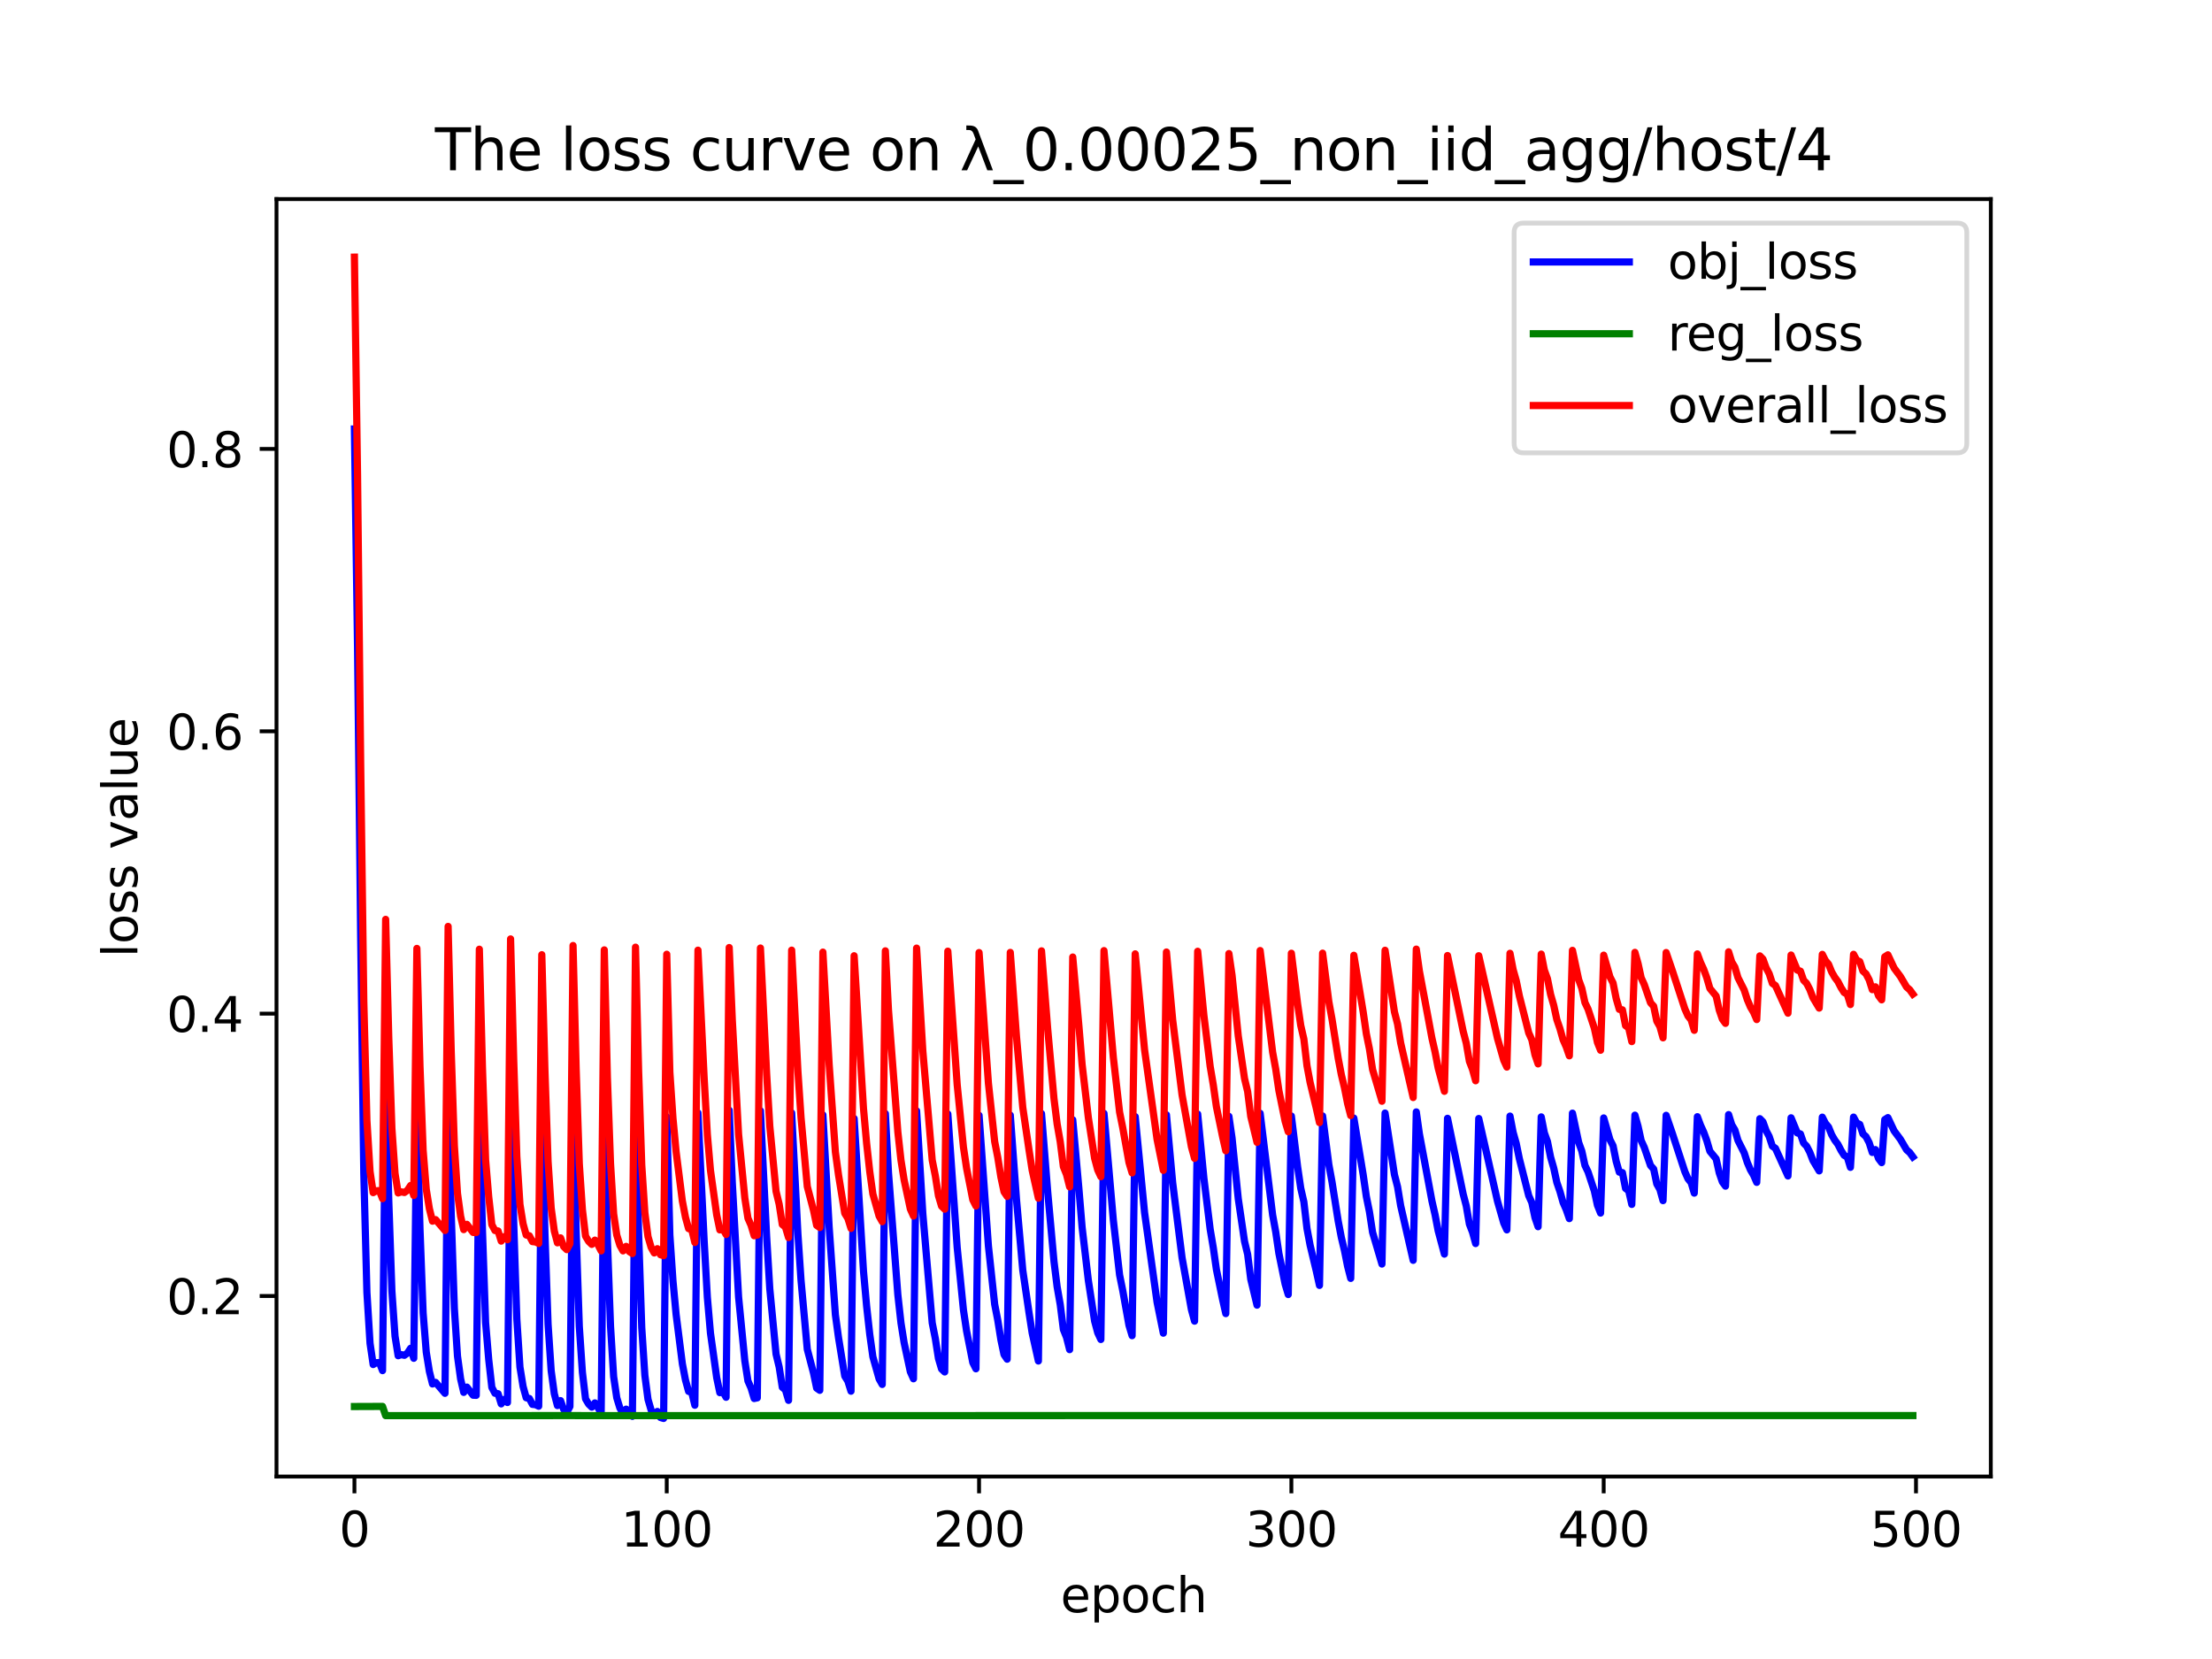 <?xml version="1.0" encoding="utf-8" standalone="no"?>
<!DOCTYPE svg PUBLIC "-//W3C//DTD SVG 1.1//EN"
  "http://www.w3.org/Graphics/SVG/1.1/DTD/svg11.dtd">
<svg xmlns:xlink="http://www.w3.org/1999/xlink" width="460.8pt" height="345.6pt" viewBox="0 0 460.8 345.6" xmlns="http://www.w3.org/2000/svg" version="1.1">
 <defs>
  <style type="text/css">*{stroke-linejoin: round; stroke-linecap: butt}</style>
 </defs>
 <g id="figure_1">
  <g id="patch_1">
   <path d="M 0 345.6 
L 460.8 345.6 
L 460.8 0 
L 0 0 
z
" style="fill: #ffffff"/>
  </g>
  <g id="axes_1">
   <g id="patch_2">
    <path d="M 57.6 307.584 
L 414.72 307.584 
L 414.72 41.472 
L 57.6 41.472 
z
" style="fill: #ffffff"/>
   </g>
   <g id="matplotlib.axis_1">
    <g id="xtick_1">
     <g id="line2d_1">
      <defs>
       <path id="m7a01416df6" d="M 0 0 
L 0 3.5 
" style="stroke: #000000; stroke-width: 0.8"/>
      </defs>
      <g>
       <use xlink:href="#m7a01416df6" x="73.833" y="307.584" style="stroke: #000000; stroke-width: 0.8"/>
      </g>
     </g>
     <g id="text_1">
      <!-- 0 -->
      <g transform="translate(70.651 322.182) scale(0.1 -0.1)">
       <defs>
        <path id="DejaVuSans-30" d="M 2034 4250 
Q 1547 4250 1301 3770 
Q 1056 3291 1056 2328 
Q 1056 1369 1301 889 
Q 1547 409 2034 409 
Q 2525 409 2770 889 
Q 3016 1369 3016 2328 
Q 3016 3291 2770 3770 
Q 2525 4250 2034 4250 
z
M 2034 4750 
Q 2819 4750 3233 4129 
Q 3647 3509 3647 2328 
Q 3647 1150 3233 529 
Q 2819 -91 2034 -91 
Q 1250 -91 836 529 
Q 422 1150 422 2328 
Q 422 3509 836 4129 
Q 1250 4750 2034 4750 
z
" transform="scale(0.016)"/>
       </defs>
       <use xlink:href="#DejaVuSans-30"/>
      </g>
     </g>
    </g>
    <g id="xtick_2">
     <g id="line2d_2">
      <g>
       <use xlink:href="#m7a01416df6" x="138.894" y="307.584" style="stroke: #000000; stroke-width: 0.8"/>
      </g>
     </g>
     <g id="text_2">
      <!-- 100 -->
      <g transform="translate(129.35 322.182) scale(0.1 -0.1)">
       <defs>
        <path id="DejaVuSans-31" d="M 794 531 
L 1825 531 
L 1825 4091 
L 703 3866 
L 703 4441 
L 1819 4666 
L 2450 4666 
L 2450 531 
L 3481 531 
L 3481 0 
L 794 0 
L 794 531 
z
" transform="scale(0.016)"/>
       </defs>
       <use xlink:href="#DejaVuSans-31"/>
       <use xlink:href="#DejaVuSans-30" x="63.623"/>
       <use xlink:href="#DejaVuSans-30" x="127.246"/>
      </g>
     </g>
    </g>
    <g id="xtick_3">
     <g id="line2d_3">
      <g>
       <use xlink:href="#m7a01416df6" x="203.955" y="307.584" style="stroke: #000000; stroke-width: 0.8"/>
      </g>
     </g>
     <g id="text_3">
      <!-- 200 -->
      <g transform="translate(194.411 322.182) scale(0.1 -0.1)">
       <defs>
        <path id="DejaVuSans-32" d="M 1228 531 
L 3431 531 
L 3431 0 
L 469 0 
L 469 531 
Q 828 903 1448 1529 
Q 2069 2156 2228 2338 
Q 2531 2678 2651 2914 
Q 2772 3150 2772 3378 
Q 2772 3750 2511 3984 
Q 2250 4219 1831 4219 
Q 1534 4219 1204 4116 
Q 875 4013 500 3803 
L 500 4441 
Q 881 4594 1212 4672 
Q 1544 4750 1819 4750 
Q 2544 4750 2975 4387 
Q 3406 4025 3406 3419 
Q 3406 3131 3298 2873 
Q 3191 2616 2906 2266 
Q 2828 2175 2409 1742 
Q 1991 1309 1228 531 
z
" transform="scale(0.016)"/>
       </defs>
       <use xlink:href="#DejaVuSans-32"/>
       <use xlink:href="#DejaVuSans-30" x="63.623"/>
       <use xlink:href="#DejaVuSans-30" x="127.246"/>
      </g>
     </g>
    </g>
    <g id="xtick_4">
     <g id="line2d_4">
      <g>
       <use xlink:href="#m7a01416df6" x="269.016" y="307.584" style="stroke: #000000; stroke-width: 0.8"/>
      </g>
     </g>
     <g id="text_4">
      <!-- 300 -->
      <g transform="translate(259.472 322.182) scale(0.1 -0.1)">
       <defs>
        <path id="DejaVuSans-33" d="M 2597 2516 
Q 3050 2419 3304 2112 
Q 3559 1806 3559 1356 
Q 3559 666 3084 287 
Q 2609 -91 1734 -91 
Q 1441 -91 1130 -33 
Q 819 25 488 141 
L 488 750 
Q 750 597 1062 519 
Q 1375 441 1716 441 
Q 2309 441 2620 675 
Q 2931 909 2931 1356 
Q 2931 1769 2642 2001 
Q 2353 2234 1838 2234 
L 1294 2234 
L 1294 2753 
L 1863 2753 
Q 2328 2753 2575 2939 
Q 2822 3125 2822 3475 
Q 2822 3834 2567 4026 
Q 2313 4219 1838 4219 
Q 1578 4219 1281 4162 
Q 984 4106 628 3988 
L 628 4550 
Q 988 4650 1302 4700 
Q 1616 4750 1894 4750 
Q 2613 4750 3031 4423 
Q 3450 4097 3450 3541 
Q 3450 3153 3228 2886 
Q 3006 2619 2597 2516 
z
" transform="scale(0.016)"/>
       </defs>
       <use xlink:href="#DejaVuSans-33"/>
       <use xlink:href="#DejaVuSans-30" x="63.623"/>
       <use xlink:href="#DejaVuSans-30" x="127.246"/>
      </g>
     </g>
    </g>
    <g id="xtick_5">
     <g id="line2d_5">
      <g>
       <use xlink:href="#m7a01416df6" x="334.077" y="307.584" style="stroke: #000000; stroke-width: 0.8"/>
      </g>
     </g>
     <g id="text_5">
      <!-- 400 -->
      <g transform="translate(324.533 322.182) scale(0.1 -0.1)">
       <defs>
        <path id="DejaVuSans-34" d="M 2419 4116 
L 825 1625 
L 2419 1625 
L 2419 4116 
z
M 2253 4666 
L 3047 4666 
L 3047 1625 
L 3713 1625 
L 3713 1100 
L 3047 1100 
L 3047 0 
L 2419 0 
L 2419 1100 
L 313 1100 
L 313 1709 
L 2253 4666 
z
" transform="scale(0.016)"/>
       </defs>
       <use xlink:href="#DejaVuSans-34"/>
       <use xlink:href="#DejaVuSans-30" x="63.623"/>
       <use xlink:href="#DejaVuSans-30" x="127.246"/>
      </g>
     </g>
    </g>
    <g id="xtick_6">
     <g id="line2d_6">
      <g>
       <use xlink:href="#m7a01416df6" x="399.138" y="307.584" style="stroke: #000000; stroke-width: 0.8"/>
      </g>
     </g>
     <g id="text_6">
      <!-- 500 -->
      <g transform="translate(389.594 322.182) scale(0.1 -0.1)">
       <defs>
        <path id="DejaVuSans-35" d="M 691 4666 
L 3169 4666 
L 3169 4134 
L 1269 4134 
L 1269 2991 
Q 1406 3038 1543 3061 
Q 1681 3084 1819 3084 
Q 2600 3084 3056 2656 
Q 3513 2228 3513 1497 
Q 3513 744 3044 326 
Q 2575 -91 1722 -91 
Q 1428 -91 1123 -41 
Q 819 9 494 109 
L 494 744 
Q 775 591 1075 516 
Q 1375 441 1709 441 
Q 2250 441 2565 725 
Q 2881 1009 2881 1497 
Q 2881 1984 2565 2268 
Q 2250 2553 1709 2553 
Q 1456 2553 1204 2497 
Q 953 2441 691 2322 
L 691 4666 
z
" transform="scale(0.016)"/>
       </defs>
       <use xlink:href="#DejaVuSans-35"/>
       <use xlink:href="#DejaVuSans-30" x="63.623"/>
       <use xlink:href="#DejaVuSans-30" x="127.246"/>
      </g>
     </g>
    </g>
    <g id="text_7">
     <!-- epoch -->
     <g transform="translate(220.932 335.861) scale(0.1 -0.1)">
      <defs>
       <path id="DejaVuSans-65" d="M 3597 1894 
L 3597 1613 
L 953 1613 
Q 991 1019 1311 708 
Q 1631 397 2203 397 
Q 2534 397 2845 478 
Q 3156 559 3463 722 
L 3463 178 
Q 3153 47 2828 -22 
Q 2503 -91 2169 -91 
Q 1331 -91 842 396 
Q 353 884 353 1716 
Q 353 2575 817 3079 
Q 1281 3584 2069 3584 
Q 2775 3584 3186 3129 
Q 3597 2675 3597 1894 
z
M 3022 2063 
Q 3016 2534 2758 2815 
Q 2500 3097 2075 3097 
Q 1594 3097 1305 2825 
Q 1016 2553 972 2059 
L 3022 2063 
z
" transform="scale(0.016)"/>
       <path id="DejaVuSans-70" d="M 1159 525 
L 1159 -1331 
L 581 -1331 
L 581 3500 
L 1159 3500 
L 1159 2969 
Q 1341 3281 1617 3432 
Q 1894 3584 2278 3584 
Q 2916 3584 3314 3078 
Q 3713 2572 3713 1747 
Q 3713 922 3314 415 
Q 2916 -91 2278 -91 
Q 1894 -91 1617 61 
Q 1341 213 1159 525 
z
M 3116 1747 
Q 3116 2381 2855 2742 
Q 2594 3103 2138 3103 
Q 1681 3103 1420 2742 
Q 1159 2381 1159 1747 
Q 1159 1113 1420 752 
Q 1681 391 2138 391 
Q 2594 391 2855 752 
Q 3116 1113 3116 1747 
z
" transform="scale(0.016)"/>
       <path id="DejaVuSans-6f" d="M 1959 3097 
Q 1497 3097 1228 2736 
Q 959 2375 959 1747 
Q 959 1119 1226 758 
Q 1494 397 1959 397 
Q 2419 397 2687 759 
Q 2956 1122 2956 1747 
Q 2956 2369 2687 2733 
Q 2419 3097 1959 3097 
z
M 1959 3584 
Q 2709 3584 3137 3096 
Q 3566 2609 3566 1747 
Q 3566 888 3137 398 
Q 2709 -91 1959 -91 
Q 1206 -91 779 398 
Q 353 888 353 1747 
Q 353 2609 779 3096 
Q 1206 3584 1959 3584 
z
" transform="scale(0.016)"/>
       <path id="DejaVuSans-63" d="M 3122 3366 
L 3122 2828 
Q 2878 2963 2633 3030 
Q 2388 3097 2138 3097 
Q 1578 3097 1268 2742 
Q 959 2388 959 1747 
Q 959 1106 1268 751 
Q 1578 397 2138 397 
Q 2388 397 2633 464 
Q 2878 531 3122 666 
L 3122 134 
Q 2881 22 2623 -34 
Q 2366 -91 2075 -91 
Q 1284 -91 818 406 
Q 353 903 353 1747 
Q 353 2603 823 3093 
Q 1294 3584 2113 3584 
Q 2378 3584 2631 3529 
Q 2884 3475 3122 3366 
z
" transform="scale(0.016)"/>
       <path id="DejaVuSans-68" d="M 3513 2113 
L 3513 0 
L 2938 0 
L 2938 2094 
Q 2938 2591 2744 2837 
Q 2550 3084 2163 3084 
Q 1697 3084 1428 2787 
Q 1159 2491 1159 1978 
L 1159 0 
L 581 0 
L 581 4863 
L 1159 4863 
L 1159 2956 
Q 1366 3272 1645 3428 
Q 1925 3584 2291 3584 
Q 2894 3584 3203 3211 
Q 3513 2838 3513 2113 
z
" transform="scale(0.016)"/>
      </defs>
      <use xlink:href="#DejaVuSans-65"/>
      <use xlink:href="#DejaVuSans-70" x="61.523"/>
      <use xlink:href="#DejaVuSans-6f" x="125"/>
      <use xlink:href="#DejaVuSans-63" x="186.182"/>
      <use xlink:href="#DejaVuSans-68" x="241.162"/>
     </g>
    </g>
   </g>
   <g id="matplotlib.axis_2">
    <g id="ytick_1">
     <g id="line2d_7">
      <defs>
       <path id="mfbf07a174d" d="M 0 0 
L -3.5 0 
" style="stroke: #000000; stroke-width: 0.8"/>
      </defs>
      <g>
       <use xlink:href="#mfbf07a174d" x="57.6" y="269.98" style="stroke: #000000; stroke-width: 0.8"/>
      </g>
     </g>
     <g id="text_8">
      <!-- 0.2 -->
      <g transform="translate(34.697 273.779) scale(0.1 -0.1)">
       <defs>
        <path id="DejaVuSans-2e" d="M 684 794 
L 1344 794 
L 1344 0 
L 684 0 
L 684 794 
z
" transform="scale(0.016)"/>
       </defs>
       <use xlink:href="#DejaVuSans-30"/>
       <use xlink:href="#DejaVuSans-2e" x="63.623"/>
       <use xlink:href="#DejaVuSans-32" x="95.41"/>
      </g>
     </g>
    </g>
    <g id="ytick_2">
     <g id="line2d_8">
      <g>
       <use xlink:href="#mfbf07a174d" x="57.6" y="211.159" style="stroke: #000000; stroke-width: 0.8"/>
      </g>
     </g>
     <g id="text_9">
      <!-- 0.4 -->
      <g transform="translate(34.697 214.959) scale(0.1 -0.1)">
       <use xlink:href="#DejaVuSans-30"/>
       <use xlink:href="#DejaVuSans-2e" x="63.623"/>
       <use xlink:href="#DejaVuSans-34" x="95.41"/>
      </g>
     </g>
    </g>
    <g id="ytick_3">
     <g id="line2d_9">
      <g>
       <use xlink:href="#mfbf07a174d" x="57.6" y="152.339" style="stroke: #000000; stroke-width: 0.8"/>
      </g>
     </g>
     <g id="text_10">
      <!-- 0.6 -->
      <g transform="translate(34.697 156.138) scale(0.1 -0.1)">
       <defs>
        <path id="DejaVuSans-36" d="M 2113 2584 
Q 1688 2584 1439 2293 
Q 1191 2003 1191 1497 
Q 1191 994 1439 701 
Q 1688 409 2113 409 
Q 2538 409 2786 701 
Q 3034 994 3034 1497 
Q 3034 2003 2786 2293 
Q 2538 2584 2113 2584 
z
M 3366 4563 
L 3366 3988 
Q 3128 4100 2886 4159 
Q 2644 4219 2406 4219 
Q 1781 4219 1451 3797 
Q 1122 3375 1075 2522 
Q 1259 2794 1537 2939 
Q 1816 3084 2150 3084 
Q 2853 3084 3261 2657 
Q 3669 2231 3669 1497 
Q 3669 778 3244 343 
Q 2819 -91 2113 -91 
Q 1303 -91 875 529 
Q 447 1150 447 2328 
Q 447 3434 972 4092 
Q 1497 4750 2381 4750 
Q 2619 4750 2861 4703 
Q 3103 4656 3366 4563 
z
" transform="scale(0.016)"/>
       </defs>
       <use xlink:href="#DejaVuSans-30"/>
       <use xlink:href="#DejaVuSans-2e" x="63.623"/>
       <use xlink:href="#DejaVuSans-36" x="95.41"/>
      </g>
     </g>
    </g>
    <g id="ytick_4">
     <g id="line2d_10">
      <g>
       <use xlink:href="#mfbf07a174d" x="57.6" y="93.518" style="stroke: #000000; stroke-width: 0.8"/>
      </g>
     </g>
     <g id="text_11">
      <!-- 0.8 -->
      <g transform="translate(34.697 97.318) scale(0.1 -0.1)">
       <defs>
        <path id="DejaVuSans-38" d="M 2034 2216 
Q 1584 2216 1326 1975 
Q 1069 1734 1069 1313 
Q 1069 891 1326 650 
Q 1584 409 2034 409 
Q 2484 409 2743 651 
Q 3003 894 3003 1313 
Q 3003 1734 2745 1975 
Q 2488 2216 2034 2216 
z
M 1403 2484 
Q 997 2584 770 2862 
Q 544 3141 544 3541 
Q 544 4100 942 4425 
Q 1341 4750 2034 4750 
Q 2731 4750 3128 4425 
Q 3525 4100 3525 3541 
Q 3525 3141 3298 2862 
Q 3072 2584 2669 2484 
Q 3125 2378 3379 2068 
Q 3634 1759 3634 1313 
Q 3634 634 3220 271 
Q 2806 -91 2034 -91 
Q 1263 -91 848 271 
Q 434 634 434 1313 
Q 434 1759 690 2068 
Q 947 2378 1403 2484 
z
M 1172 3481 
Q 1172 3119 1398 2916 
Q 1625 2713 2034 2713 
Q 2441 2713 2670 2916 
Q 2900 3119 2900 3481 
Q 2900 3844 2670 4047 
Q 2441 4250 2034 4250 
Q 1625 4250 1398 4047 
Q 1172 3844 1172 3481 
z
" transform="scale(0.016)"/>
       </defs>
       <use xlink:href="#DejaVuSans-30"/>
       <use xlink:href="#DejaVuSans-2e" x="63.623"/>
       <use xlink:href="#DejaVuSans-38" x="95.41"/>
      </g>
     </g>
    </g>
    <g id="text_12">
     <!-- loss value -->
     <g transform="translate(28.617 199.433) rotate(-90) scale(0.1 -0.1)">
      <defs>
       <path id="DejaVuSans-6c" d="M 603 4863 
L 1178 4863 
L 1178 0 
L 603 0 
L 603 4863 
z
" transform="scale(0.016)"/>
       <path id="DejaVuSans-73" d="M 2834 3397 
L 2834 2853 
Q 2591 2978 2328 3040 
Q 2066 3103 1784 3103 
Q 1356 3103 1142 2972 
Q 928 2841 928 2578 
Q 928 2378 1081 2264 
Q 1234 2150 1697 2047 
L 1894 2003 
Q 2506 1872 2764 1633 
Q 3022 1394 3022 966 
Q 3022 478 2636 193 
Q 2250 -91 1575 -91 
Q 1294 -91 989 -36 
Q 684 19 347 128 
L 347 722 
Q 666 556 975 473 
Q 1284 391 1588 391 
Q 1994 391 2212 530 
Q 2431 669 2431 922 
Q 2431 1156 2273 1281 
Q 2116 1406 1581 1522 
L 1381 1569 
Q 847 1681 609 1914 
Q 372 2147 372 2553 
Q 372 3047 722 3315 
Q 1072 3584 1716 3584 
Q 2034 3584 2315 3537 
Q 2597 3491 2834 3397 
z
" transform="scale(0.016)"/>
       <path id="DejaVuSans-20" transform="scale(0.016)"/>
       <path id="DejaVuSans-76" d="M 191 3500 
L 800 3500 
L 1894 563 
L 2988 3500 
L 3597 3500 
L 2284 0 
L 1503 0 
L 191 3500 
z
" transform="scale(0.016)"/>
       <path id="DejaVuSans-61" d="M 2194 1759 
Q 1497 1759 1228 1600 
Q 959 1441 959 1056 
Q 959 750 1161 570 
Q 1363 391 1709 391 
Q 2188 391 2477 730 
Q 2766 1069 2766 1631 
L 2766 1759 
L 2194 1759 
z
M 3341 1997 
L 3341 0 
L 2766 0 
L 2766 531 
Q 2569 213 2275 61 
Q 1981 -91 1556 -91 
Q 1019 -91 701 211 
Q 384 513 384 1019 
Q 384 1609 779 1909 
Q 1175 2209 1959 2209 
L 2766 2209 
L 2766 2266 
Q 2766 2663 2505 2880 
Q 2244 3097 1772 3097 
Q 1472 3097 1187 3025 
Q 903 2953 641 2809 
L 641 3341 
Q 956 3463 1253 3523 
Q 1550 3584 1831 3584 
Q 2591 3584 2966 3190 
Q 3341 2797 3341 1997 
z
" transform="scale(0.016)"/>
       <path id="DejaVuSans-75" d="M 544 1381 
L 544 3500 
L 1119 3500 
L 1119 1403 
Q 1119 906 1312 657 
Q 1506 409 1894 409 
Q 2359 409 2629 706 
Q 2900 1003 2900 1516 
L 2900 3500 
L 3475 3500 
L 3475 0 
L 2900 0 
L 2900 538 
Q 2691 219 2414 64 
Q 2138 -91 1772 -91 
Q 1169 -91 856 284 
Q 544 659 544 1381 
z
M 1991 3584 
L 1991 3584 
z
" transform="scale(0.016)"/>
      </defs>
      <use xlink:href="#DejaVuSans-6c"/>
      <use xlink:href="#DejaVuSans-6f" x="27.783"/>
      <use xlink:href="#DejaVuSans-73" x="88.965"/>
      <use xlink:href="#DejaVuSans-73" x="141.064"/>
      <use xlink:href="#DejaVuSans-20" x="193.164"/>
      <use xlink:href="#DejaVuSans-76" x="224.951"/>
      <use xlink:href="#DejaVuSans-61" x="284.131"/>
      <use xlink:href="#DejaVuSans-6c" x="345.41"/>
      <use xlink:href="#DejaVuSans-75" x="373.193"/>
      <use xlink:href="#DejaVuSans-65" x="436.572"/>
     </g>
    </g>
   </g>
   <g id="line2d_11">
    <path d="M 73.833 89.364 
L 74.483 134.756 
L 75.134 194.898 
L 75.785 244.388 
L 76.435 269.243 
L 77.086 279.848 
L 77.736 284.257 
L 78.387 283.872 
L 79.038 283.846 
L 79.688 285.523 
L 80.339 225.418 
L 80.989 250.085 
L 81.64 268.962 
L 82.291 278.353 
L 82.941 282.421 
L 83.592 282.194 
L 84.242 282.334 
L 84.893 281.865 
L 85.544 280.874 
L 86.194 282.956 
L 86.845 231.478 
L 87.496 256.125 
L 88.146 273.529 
L 88.797 281.667 
L 89.447 285.688 
L 90.098 288.305 
L 90.749 287.983 
L 92.7 290.253 
L 93.351 226.889 
L 94.002 253.024 
L 94.652 272.563 
L 95.303 282.497 
L 95.953 287.249 
L 96.604 290.056 
L 97.255 288.956 
L 98.556 290.645 
L 99.207 290.674 
L 99.857 231.641 
L 100.508 256.386 
L 101.158 275.493 
L 101.809 283.21 
L 102.46 289.028 
L 103.11 290.244 
L 103.761 290.34 
L 104.411 292.453 
L 105.062 291.515 
L 105.713 292.168 
L 106.363 229.497 
L 107.014 254.634 
L 107.664 274.769 
L 108.315 284.793 
L 108.966 288.823 
L 109.616 291.175 
L 110.267 291.327 
L 110.918 292.558 
L 111.568 292.625 
L 112.219 292.94 
L 112.869 232.781 
L 113.52 256.942 
L 114.171 275.833 
L 114.821 285.566 
L 115.472 290.34 
L 116.122 292.807 
L 116.773 291.777 
L 117.424 293.595 
L 118.074 294.231 
L 118.725 292.999 
L 119.375 230.869 
L 120.026 256.645 
L 120.677 276.283 
L 121.327 285.89 
L 121.978 291.404 
L 122.629 292.5 
L 123.279 293.13 
L 123.93 292.25 
L 124.58 293.225 
L 125.231 294.492 
L 125.882 231.78 
L 126.532 258.366 
L 127.183 276.253 
L 127.833 286.78 
L 128.484 291.184 
L 129.135 293.317 
L 129.785 294.484 
L 130.436 293.552 
L 131.086 294.626 
L 131.737 295.048 
L 132.388 231.216 
L 133.038 257.061 
L 133.689 276.579 
L 134.339 286.538 
L 134.99 291.509 
L 135.641 293.748 
L 136.291 294.916 
L 136.942 294.036 
L 137.593 295.295 
L 138.243 295.488 
L 138.894 232.692 
L 139.544 257.255 
L 140.195 266.875 
L 140.846 273.819 
L 142.147 284.098 
L 142.797 287.487 
L 143.448 289.848 
L 144.099 290.054 
L 144.749 292.738 
L 145.4 231.841 
L 146.701 258.702 
L 147.352 270.218 
L 148.002 277.693 
L 149.304 287.008 
L 149.954 290.119 
L 150.605 289.944 
L 151.255 291.076 
L 151.906 231.294 
L 152.557 246.487 
L 153.858 270.176 
L 155.159 283.476 
L 155.81 287.681 
L 156.46 289.162 
L 157.111 291.336 
L 157.761 291.196 
L 158.412 231.398 
L 159.713 257.738 
L 160.364 268.517 
L 161.665 282.077 
L 162.316 284.78 
L 162.966 288.992 
L 163.617 289.53 
L 164.268 291.718 
L 164.918 231.839 
L 166.219 257.045 
L 166.87 266.725 
L 168.171 281.076 
L 169.472 286.053 
L 170.123 289.173 
L 170.774 289.627 
L 171.424 232.25 
L 172.725 255.575 
L 174.027 273.893 
L 174.677 278.662 
L 175.979 286.669 
L 176.629 287.721 
L 177.28 289.81 
L 177.93 233.01 
L 179.882 264.831 
L 180.533 272.085 
L 181.183 277.959 
L 181.834 282.635 
L 183.135 287.25 
L 183.786 288.406 
L 184.436 231.985 
L 185.087 244.301 
L 187.039 269.732 
L 187.69 275.611 
L 188.34 279.679 
L 189.641 285.765 
L 190.292 287.224 
L 190.943 231.415 
L 192.244 252.874 
L 194.196 275.584 
L 194.846 278.852 
L 195.497 282.995 
L 196.147 285.185 
L 196.798 285.803 
L 197.449 232.057 
L 199.401 259.885 
L 200.702 272.884 
L 201.352 277.247 
L 202.654 283.859 
L 203.304 285.146 
L 203.955 232.345 
L 205.907 259.574 
L 207.208 271.718 
L 207.858 275.046 
L 208.509 279.14 
L 209.16 282.19 
L 209.81 283.145 
L 210.461 232.315 
L 211.762 249.96 
L 213.063 264.613 
L 214.365 273.481 
L 215.015 277.668 
L 216.316 283.521 
L 216.967 231.989 
L 218.268 248.418 
L 219.569 262.822 
L 220.22 268.06 
L 220.871 271.788 
L 221.521 276.96 
L 222.172 278.583 
L 222.822 281.155 
L 223.473 233.278 
L 224.774 247.864 
L 225.425 255.685 
L 226.726 266.762 
L 228.027 275.212 
L 228.678 277.641 
L 229.329 279.037 
L 229.979 231.942 
L 231.931 254.201 
L 233.232 265.597 
L 233.883 268.821 
L 235.184 276.073 
L 235.835 278.247 
L 236.485 232.619 
L 238.437 252.616 
L 241.04 271.28 
L 242.341 277.723 
L 242.991 232.232 
L 244.293 246.408 
L 245.594 256.822 
L 246.244 261.994 
L 248.196 272.83 
L 248.847 275.221 
L 249.498 232.08 
L 250.799 245.487 
L 252.1 256.061 
L 252.751 259.921 
L 253.401 264.475 
L 254.702 270.782 
L 255.353 273.646 
L 256.004 232.554 
L 256.654 237.036 
L 257.955 249.744 
L 259.257 258.59 
L 259.907 261.298 
L 260.558 266.489 
L 261.859 271.883 
L 262.51 231.924 
L 264.462 247.813 
L 265.112 253.103 
L 265.763 256.663 
L 266.413 261.095 
L 267.715 267.505 
L 268.365 269.674 
L 269.016 232.489 
L 270.317 243.067 
L 270.968 247.523 
L 271.618 250.36 
L 272.269 255.928 
L 272.919 259.398 
L 274.221 264.848 
L 274.871 267.772 
L 275.522 232.473 
L 276.823 242.596 
L 277.474 246.158 
L 278.775 254.39 
L 279.426 257.787 
L 280.076 260.513 
L 280.727 263.791 
L 281.377 266.313 
L 282.028 232.916 
L 283.98 244.745 
L 284.63 249.236 
L 285.281 252.451 
L 285.932 256.713 
L 287.884 263.323 
L 288.534 231.874 
L 290.486 244.7 
L 291.137 247.23 
L 291.787 251.186 
L 294.39 262.55 
L 295.04 231.633 
L 295.691 236.23 
L 297.643 246.654 
L 298.293 250.164 
L 298.944 253.016 
L 299.595 256.397 
L 300.896 261.253 
L 301.546 232.967 
L 304.799 248.725 
L 305.45 251.219 
L 306.101 255.006 
L 306.751 256.699 
L 307.402 259.054 
L 308.052 233.005 
L 311.956 250.232 
L 313.257 254.783 
L 313.908 256.204 
L 314.559 232.503 
L 315.209 235.883 
L 315.86 238.195 
L 316.51 241.377 
L 318.462 249.081 
L 319.113 250.533 
L 319.763 253.647 
L 320.414 255.541 
L 321.065 232.671 
L 321.715 235.986 
L 322.366 237.811 
L 323.016 241.053 
L 323.667 243.32 
L 324.318 246.322 
L 324.968 248.209 
L 325.619 250.509 
L 326.27 251.988 
L 326.92 253.862 
L 327.571 231.89 
L 328.872 238.008 
L 329.523 239.796 
L 330.173 242.775 
L 330.824 244.136 
L 332.125 248.083 
L 332.776 251.078 
L 333.426 252.701 
L 334.077 232.89 
L 335.378 237.409 
L 336.029 238.685 
L 336.679 241.927 
L 337.33 244.179 
L 337.981 244.277 
L 338.631 247.565 
L 339.282 248.043 
L 339.932 250.903 
L 340.583 232.309 
L 341.234 234.614 
L 341.884 237.598 
L 342.535 239.023 
L 343.836 242.806 
L 344.487 243.525 
L 345.137 246.625 
L 345.788 247.773 
L 346.438 250.112 
L 347.089 232.343 
L 348.39 236.141 
L 350.993 244.099 
L 351.643 245.561 
L 352.294 246.364 
L 352.945 248.548 
L 353.595 232.627 
L 354.246 234.386 
L 354.896 235.808 
L 355.547 237.577 
L 356.198 239.819 
L 357.499 241.406 
L 358.149 244.329 
L 358.8 246.218 
L 359.451 247.097 
L 360.101 232.194 
L 360.752 234.299 
L 361.402 235.387 
L 362.053 237.578 
L 363.354 240.166 
L 364.005 242.179 
L 364.656 243.707 
L 365.306 244.805 
L 365.957 246.307 
L 366.607 233.043 
L 367.258 233.71 
L 367.909 235.522 
L 368.559 236.764 
L 369.21 238.755 
L 369.86 239.221 
L 372.463 244.976 
L 373.113 232.861 
L 374.415 236.011 
L 375.065 236.227 
L 375.716 238.117 
L 376.367 238.782 
L 377.017 240.042 
L 377.668 241.743 
L 378.969 243.919 
L 379.62 232.726 
L 380.27 234.01 
L 380.921 234.786 
L 381.571 236.39 
L 382.222 237.515 
L 382.873 238.391 
L 383.523 239.66 
L 384.174 240.676 
L 384.824 241.042 
L 385.475 243.179 
L 386.126 232.713 
L 386.776 233.936 
L 387.427 234.232 
L 388.078 236.195 
L 388.728 236.789 
L 389.379 238.031 
L 390.029 240.076 
L 390.68 239.482 
L 391.331 241.337 
L 391.981 242.196 
L 392.632 233.235 
L 393.282 232.819 
L 394.584 235.589 
L 395.885 237.337 
L 397.186 239.541 
L 397.837 240.101 
L 398.487 241.003 
L 398.487 241.003 
" clip-path="url(#p4710c1200a)" style="fill: none; stroke: #0000ff; stroke-width: 1.5; stroke-linecap: square"/>
   </g>
   <g id="line2d_12">
    <path d="M 73.833 293.004 
L 79.688 292.982 
L 80.339 294.903 
L 118.725 294.892 
L 126.532 294.9 
L 286.582 294.888 
L 398.487 294.887 
L 398.487 294.887 
" clip-path="url(#p4710c1200a)" style="fill: none; stroke: #008000; stroke-width: 1.5; stroke-linecap: square"/>
   </g>
   <g id="line2d_13">
    <path d="M 73.833 53.568 
L 74.483 98.959 
L 75.134 159.1 
L 75.785 208.588 
L 76.435 233.44 
L 77.086 244.042 
L 77.736 248.448 
L 78.387 248.059 
L 79.038 248.031 
L 79.688 249.704 
L 80.339 191.52 
L 80.989 216.186 
L 81.64 235.06 
L 82.291 244.449 
L 82.941 248.514 
L 83.592 248.284 
L 84.242 248.421 
L 84.893 247.95 
L 85.544 246.957 
L 86.194 249.036 
L 86.845 197.573 
L 87.496 222.219 
L 88.146 239.623 
L 88.797 247.76 
L 89.447 251.78 
L 90.098 254.395 
L 90.749 254.071 
L 92.7 256.337 
L 93.351 192.986 
L 94.002 219.122 
L 94.652 238.66 
L 95.303 248.594 
L 95.953 253.344 
L 96.604 256.151 
L 97.255 255.049 
L 98.556 256.736 
L 99.207 256.763 
L 99.857 197.741 
L 100.508 222.486 
L 101.158 241.593 
L 101.809 249.308 
L 102.46 255.126 
L 103.11 256.34 
L 103.761 256.436 
L 104.411 258.547 
L 105.062 257.607 
L 105.713 258.259 
L 106.363 195.599 
L 107.014 220.735 
L 107.664 240.869 
L 108.315 250.893 
L 108.966 254.922 
L 109.616 257.272 
L 110.267 257.423 
L 110.918 258.652 
L 111.568 258.718 
L 112.219 259.032 
L 112.869 198.882 
L 113.52 223.043 
L 114.171 241.934 
L 114.821 251.666 
L 115.472 256.439 
L 116.122 258.904 
L 116.773 257.873 
L 117.424 259.689 
L 118.074 260.324 
L 118.725 259.091 
L 119.375 196.969 
L 120.026 222.745 
L 120.677 242.383 
L 121.327 251.989 
L 121.978 257.502 
L 122.629 258.597 
L 123.279 259.225 
L 123.93 258.343 
L 124.58 259.317 
L 125.231 260.582 
L 125.882 197.88 
L 126.532 224.466 
L 127.183 242.352 
L 127.833 252.878 
L 128.484 257.281 
L 129.135 259.413 
L 129.785 260.578 
L 130.436 259.644 
L 131.086 260.717 
L 131.737 261.138 
L 132.388 197.314 
L 133.038 223.159 
L 133.689 242.677 
L 134.339 252.635 
L 134.99 257.605 
L 135.641 259.842 
L 136.291 261.009 
L 136.942 260.127 
L 137.593 261.384 
L 138.243 261.576 
L 138.894 198.789 
L 139.544 223.352 
L 140.195 232.972 
L 140.846 239.916 
L 142.147 250.194 
L 142.797 253.582 
L 143.448 255.943 
L 144.099 256.149 
L 144.749 258.832 
L 145.4 197.938 
L 146.701 224.798 
L 147.352 236.314 
L 148.002 243.789 
L 149.304 253.103 
L 149.954 256.214 
L 150.605 256.038 
L 151.255 257.169 
L 151.906 197.39 
L 152.557 212.583 
L 153.858 236.272 
L 155.159 249.571 
L 155.81 253.776 
L 156.46 255.256 
L 157.111 257.43 
L 157.761 257.289 
L 158.412 197.494 
L 159.713 223.833 
L 160.364 234.612 
L 161.665 248.171 
L 162.316 250.874 
L 162.966 255.086 
L 163.617 255.623 
L 164.268 257.81 
L 164.918 197.934 
L 166.219 223.139 
L 166.87 232.82 
L 168.171 247.17 
L 169.472 252.146 
L 170.123 255.266 
L 170.774 255.719 
L 171.424 198.345 
L 172.725 221.669 
L 174.027 239.987 
L 174.677 244.755 
L 175.979 252.761 
L 176.629 253.813 
L 177.28 255.902 
L 177.93 199.103 
L 179.882 230.925 
L 180.533 238.179 
L 181.183 244.052 
L 181.834 248.727 
L 183.135 253.342 
L 183.786 254.498 
L 184.436 198.079 
L 185.087 210.394 
L 187.039 235.825 
L 187.69 241.704 
L 188.34 245.771 
L 189.641 251.857 
L 190.292 253.315 
L 190.943 197.508 
L 192.244 218.966 
L 194.196 241.676 
L 194.846 244.944 
L 195.497 249.086 
L 196.147 251.276 
L 196.798 251.894 
L 197.449 198.149 
L 199.401 225.976 
L 200.702 238.976 
L 201.352 243.338 
L 202.654 249.95 
L 203.304 251.236 
L 203.955 198.437 
L 205.907 225.666 
L 207.208 237.81 
L 207.858 241.137 
L 208.509 245.231 
L 209.16 248.28 
L 209.81 249.236 
L 210.461 198.406 
L 211.762 216.051 
L 213.063 230.704 
L 214.365 239.571 
L 215.015 243.759 
L 216.316 249.611 
L 216.967 198.08 
L 218.268 214.509 
L 219.569 228.912 
L 220.22 234.15 
L 220.871 237.879 
L 221.521 243.05 
L 222.172 244.673 
L 222.822 247.245 
L 223.473 199.369 
L 224.774 213.954 
L 225.425 221.775 
L 226.726 232.852 
L 228.027 241.301 
L 228.678 243.731 
L 229.329 245.126 
L 229.979 198.032 
L 231.931 220.291 
L 233.232 231.687 
L 233.883 234.911 
L 235.184 242.163 
L 235.835 244.336 
L 236.485 198.709 
L 238.437 218.705 
L 241.04 237.37 
L 242.341 243.811 
L 242.991 198.321 
L 244.293 212.498 
L 245.594 222.911 
L 246.244 228.083 
L 248.196 238.918 
L 248.847 241.31 
L 249.498 198.17 
L 250.799 211.576 
L 252.1 222.15 
L 252.751 226.01 
L 253.401 230.563 
L 254.702 236.871 
L 255.353 239.734 
L 256.004 198.643 
L 256.654 203.125 
L 257.955 215.832 
L 259.257 224.678 
L 259.907 227.387 
L 260.558 232.577 
L 261.859 237.971 
L 262.51 198.013 
L 264.462 213.901 
L 265.112 219.191 
L 265.763 222.752 
L 266.413 227.183 
L 267.715 233.593 
L 268.365 235.762 
L 269.016 198.577 
L 270.317 209.156 
L 270.968 213.612 
L 271.618 216.448 
L 272.269 222.017 
L 272.919 225.486 
L 274.221 230.936 
L 274.871 233.86 
L 275.522 198.561 
L 276.823 208.684 
L 277.474 212.246 
L 278.775 220.478 
L 279.426 223.875 
L 280.076 226.601 
L 280.727 229.878 
L 281.377 232.401 
L 282.028 199.004 
L 283.98 210.833 
L 284.63 215.324 
L 285.281 218.539 
L 285.932 222.8 
L 287.884 229.41 
L 288.534 197.961 
L 290.486 210.787 
L 291.137 213.318 
L 291.787 217.274 
L 294.39 228.637 
L 295.04 197.72 
L 295.691 202.317 
L 297.643 212.742 
L 298.293 216.251 
L 298.944 219.103 
L 299.595 222.484 
L 300.896 227.34 
L 301.546 199.054 
L 304.799 214.812 
L 305.45 217.306 
L 306.101 221.094 
L 306.751 222.786 
L 307.402 225.142 
L 308.052 199.093 
L 311.956 216.319 
L 313.257 220.87 
L 313.908 222.291 
L 314.559 198.59 
L 315.209 201.97 
L 315.86 204.282 
L 316.51 207.464 
L 318.462 215.168 
L 319.113 216.62 
L 319.763 219.734 
L 320.414 221.628 
L 321.065 198.758 
L 321.715 202.073 
L 322.366 203.898 
L 323.016 207.14 
L 323.667 209.407 
L 324.318 212.409 
L 324.968 214.297 
L 325.619 216.596 
L 326.27 218.075 
L 326.92 219.949 
L 327.571 197.977 
L 328.872 204.095 
L 329.523 205.883 
L 330.173 208.862 
L 330.824 210.223 
L 332.125 214.17 
L 332.776 217.164 
L 333.426 218.788 
L 334.077 198.976 
L 335.378 203.496 
L 336.029 204.772 
L 336.679 208.014 
L 337.33 210.266 
L 337.981 210.364 
L 338.631 213.652 
L 339.282 214.13 
L 339.932 216.99 
L 340.583 198.395 
L 341.234 200.701 
L 341.884 203.684 
L 342.535 205.109 
L 343.836 208.893 
L 344.487 209.612 
L 345.137 212.712 
L 345.788 213.859 
L 346.438 216.198 
L 347.089 198.43 
L 348.39 202.228 
L 350.993 210.185 
L 351.643 211.648 
L 352.294 212.451 
L 352.945 214.635 
L 353.595 198.714 
L 354.246 200.473 
L 354.896 201.894 
L 355.547 203.663 
L 356.198 205.905 
L 357.499 207.492 
L 358.149 210.415 
L 358.8 212.304 
L 359.451 213.184 
L 360.101 198.28 
L 360.752 200.386 
L 361.402 201.474 
L 362.053 203.665 
L 363.354 206.252 
L 364.005 208.265 
L 364.656 209.794 
L 365.306 210.891 
L 365.957 212.394 
L 366.607 199.129 
L 367.258 199.797 
L 367.909 201.609 
L 368.559 202.851 
L 369.21 204.842 
L 369.86 205.307 
L 372.463 211.063 
L 373.113 198.948 
L 374.415 202.097 
L 375.065 202.314 
L 375.716 204.203 
L 376.367 204.869 
L 377.017 206.128 
L 377.668 207.83 
L 378.969 210.006 
L 379.62 198.812 
L 380.27 200.097 
L 380.921 200.872 
L 381.571 202.476 
L 382.222 203.601 
L 382.873 204.478 
L 383.523 205.747 
L 384.174 206.762 
L 384.824 207.128 
L 385.475 209.265 
L 386.126 198.8 
L 386.776 200.023 
L 387.427 200.319 
L 388.078 202.281 
L 388.728 202.875 
L 389.379 204.117 
L 390.029 206.162 
L 390.68 205.569 
L 391.331 207.423 
L 391.981 208.283 
L 392.632 199.322 
L 393.282 198.906 
L 394.584 201.676 
L 395.885 203.423 
L 397.186 205.627 
L 397.837 206.187 
L 398.487 207.089 
L 398.487 207.089 
" clip-path="url(#p4710c1200a)" style="fill: none; stroke: #ff0000; stroke-width: 1.5; stroke-linecap: square"/>
   </g>
   <g id="patch_3">
    <path d="M 57.6 307.584 
L 57.6 41.472 
" style="fill: none; stroke: #000000; stroke-width: 0.8; stroke-linejoin: miter; stroke-linecap: square"/>
   </g>
   <g id="patch_4">
    <path d="M 414.72 307.584 
L 414.72 41.472 
" style="fill: none; stroke: #000000; stroke-width: 0.8; stroke-linejoin: miter; stroke-linecap: square"/>
   </g>
   <g id="patch_5">
    <path d="M 57.6 307.584 
L 414.72 307.584 
" style="fill: none; stroke: #000000; stroke-width: 0.8; stroke-linejoin: miter; stroke-linecap: square"/>
   </g>
   <g id="patch_6">
    <path d="M 57.6 41.472 
L 414.72 41.472 
" style="fill: none; stroke: #000000; stroke-width: 0.8; stroke-linejoin: miter; stroke-linecap: square"/>
   </g>
   <g id="text_13">
    <!-- The loss curve on λ_0.00025_non_iid_agg/host/4 -->
    <g transform="translate(90.61 35.472) scale(0.12 -0.12)">
     <defs>
      <path id="DejaVuSans-54" d="M -19 4666 
L 3928 4666 
L 3928 4134 
L 2272 4134 
L 2272 0 
L 1638 0 
L 1638 4134 
L -19 4134 
L -19 4666 
z
" transform="scale(0.016)"/>
      <path id="DejaVuSans-72" d="M 2631 2963 
Q 2534 3019 2420 3045 
Q 2306 3072 2169 3072 
Q 1681 3072 1420 2755 
Q 1159 2438 1159 1844 
L 1159 0 
L 581 0 
L 581 3500 
L 1159 3500 
L 1159 2956 
Q 1341 3275 1631 3429 
Q 1922 3584 2338 3584 
Q 2397 3584 2469 3576 
Q 2541 3569 2628 3553 
L 2631 2963 
z
" transform="scale(0.016)"/>
      <path id="DejaVuSans-6e" d="M 3513 2113 
L 3513 0 
L 2938 0 
L 2938 2094 
Q 2938 2591 2744 2837 
Q 2550 3084 2163 3084 
Q 1697 3084 1428 2787 
Q 1159 2491 1159 1978 
L 1159 0 
L 581 0 
L 581 3500 
L 1159 3500 
L 1159 2956 
Q 1366 3272 1645 3428 
Q 1925 3584 2291 3584 
Q 2894 3584 3203 3211 
Q 3513 2838 3513 2113 
z
" transform="scale(0.016)"/>
      <path id="DejaVuSans-3bb" d="M 1981 4316 
L 3597 0 
L 2988 0 
L 2006 2588 
L 800 0 
L 191 0 
L 1725 3356 
L 1494 3975 
Q 1347 4369 1013 4369 
L 713 4369 
L 713 4863 
L 1078 4856 
Q 1784 4847 1981 4316 
z
" transform="scale(0.016)"/>
      <path id="DejaVuSans-5f" d="M 3263 -1063 
L 3263 -1509 
L -63 -1509 
L -63 -1063 
L 3263 -1063 
z
" transform="scale(0.016)"/>
      <path id="DejaVuSans-69" d="M 603 3500 
L 1178 3500 
L 1178 0 
L 603 0 
L 603 3500 
z
M 603 4863 
L 1178 4863 
L 1178 4134 
L 603 4134 
L 603 4863 
z
" transform="scale(0.016)"/>
      <path id="DejaVuSans-64" d="M 2906 2969 
L 2906 4863 
L 3481 4863 
L 3481 0 
L 2906 0 
L 2906 525 
Q 2725 213 2448 61 
Q 2172 -91 1784 -91 
Q 1150 -91 751 415 
Q 353 922 353 1747 
Q 353 2572 751 3078 
Q 1150 3584 1784 3584 
Q 2172 3584 2448 3432 
Q 2725 3281 2906 2969 
z
M 947 1747 
Q 947 1113 1208 752 
Q 1469 391 1925 391 
Q 2381 391 2643 752 
Q 2906 1113 2906 1747 
Q 2906 2381 2643 2742 
Q 2381 3103 1925 3103 
Q 1469 3103 1208 2742 
Q 947 2381 947 1747 
z
" transform="scale(0.016)"/>
      <path id="DejaVuSans-67" d="M 2906 1791 
Q 2906 2416 2648 2759 
Q 2391 3103 1925 3103 
Q 1463 3103 1205 2759 
Q 947 2416 947 1791 
Q 947 1169 1205 825 
Q 1463 481 1925 481 
Q 2391 481 2648 825 
Q 2906 1169 2906 1791 
z
M 3481 434 
Q 3481 -459 3084 -895 
Q 2688 -1331 1869 -1331 
Q 1566 -1331 1297 -1286 
Q 1028 -1241 775 -1147 
L 775 -588 
Q 1028 -725 1275 -790 
Q 1522 -856 1778 -856 
Q 2344 -856 2625 -561 
Q 2906 -266 2906 331 
L 2906 616 
Q 2728 306 2450 153 
Q 2172 0 1784 0 
Q 1141 0 747 490 
Q 353 981 353 1791 
Q 353 2603 747 3093 
Q 1141 3584 1784 3584 
Q 2172 3584 2450 3431 
Q 2728 3278 2906 2969 
L 2906 3500 
L 3481 3500 
L 3481 434 
z
" transform="scale(0.016)"/>
      <path id="DejaVuSans-2f" d="M 1625 4666 
L 2156 4666 
L 531 -594 
L 0 -594 
L 1625 4666 
z
" transform="scale(0.016)"/>
      <path id="DejaVuSans-74" d="M 1172 4494 
L 1172 3500 
L 2356 3500 
L 2356 3053 
L 1172 3053 
L 1172 1153 
Q 1172 725 1289 603 
Q 1406 481 1766 481 
L 2356 481 
L 2356 0 
L 1766 0 
Q 1100 0 847 248 
Q 594 497 594 1153 
L 594 3053 
L 172 3053 
L 172 3500 
L 594 3500 
L 594 4494 
L 1172 4494 
z
" transform="scale(0.016)"/>
     </defs>
     <use xlink:href="#DejaVuSans-54"/>
     <use xlink:href="#DejaVuSans-68" x="61.084"/>
     <use xlink:href="#DejaVuSans-65" x="124.463"/>
     <use xlink:href="#DejaVuSans-20" x="185.986"/>
     <use xlink:href="#DejaVuSans-6c" x="217.773"/>
     <use xlink:href="#DejaVuSans-6f" x="245.557"/>
     <use xlink:href="#DejaVuSans-73" x="306.738"/>
     <use xlink:href="#DejaVuSans-73" x="358.838"/>
     <use xlink:href="#DejaVuSans-20" x="410.938"/>
     <use xlink:href="#DejaVuSans-63" x="442.725"/>
     <use xlink:href="#DejaVuSans-75" x="497.705"/>
     <use xlink:href="#DejaVuSans-72" x="561.084"/>
     <use xlink:href="#DejaVuSans-76" x="602.197"/>
     <use xlink:href="#DejaVuSans-65" x="661.377"/>
     <use xlink:href="#DejaVuSans-20" x="722.9"/>
     <use xlink:href="#DejaVuSans-6f" x="754.688"/>
     <use xlink:href="#DejaVuSans-6e" x="815.869"/>
     <use xlink:href="#DejaVuSans-20" x="879.248"/>
     <use xlink:href="#DejaVuSans-3bb" x="911.035"/>
     <use xlink:href="#DejaVuSans-5f" x="970.215"/>
     <use xlink:href="#DejaVuSans-30" x="1020.215"/>
     <use xlink:href="#DejaVuSans-2e" x="1083.838"/>
     <use xlink:href="#DejaVuSans-30" x="1115.625"/>
     <use xlink:href="#DejaVuSans-30" x="1179.248"/>
     <use xlink:href="#DejaVuSans-30" x="1242.871"/>
     <use xlink:href="#DejaVuSans-32" x="1306.494"/>
     <use xlink:href="#DejaVuSans-35" x="1370.117"/>
     <use xlink:href="#DejaVuSans-5f" x="1433.74"/>
     <use xlink:href="#DejaVuSans-6e" x="1483.74"/>
     <use xlink:href="#DejaVuSans-6f" x="1547.119"/>
     <use xlink:href="#DejaVuSans-6e" x="1608.301"/>
     <use xlink:href="#DejaVuSans-5f" x="1671.68"/>
     <use xlink:href="#DejaVuSans-69" x="1721.68"/>
     <use xlink:href="#DejaVuSans-69" x="1749.463"/>
     <use xlink:href="#DejaVuSans-64" x="1777.246"/>
     <use xlink:href="#DejaVuSans-5f" x="1840.723"/>
     <use xlink:href="#DejaVuSans-61" x="1890.723"/>
     <use xlink:href="#DejaVuSans-67" x="1952.002"/>
     <use xlink:href="#DejaVuSans-67" x="2015.479"/>
     <use xlink:href="#DejaVuSans-2f" x="2078.955"/>
     <use xlink:href="#DejaVuSans-68" x="2112.646"/>
     <use xlink:href="#DejaVuSans-6f" x="2176.025"/>
     <use xlink:href="#DejaVuSans-73" x="2237.207"/>
     <use xlink:href="#DejaVuSans-74" x="2289.307"/>
     <use xlink:href="#DejaVuSans-2f" x="2328.516"/>
     <use xlink:href="#DejaVuSans-34" x="2362.207"/>
    </g>
   </g>
   <g id="legend_1">
    <g id="patch_7">
     <path d="M 317.418 94.341 
L 407.72 94.341 
Q 409.72 94.341 409.72 92.341 
L 409.72 48.472 
Q 409.72 46.472 407.72 46.472 
L 317.418 46.472 
Q 315.418 46.472 315.418 48.472 
L 315.418 92.341 
Q 315.418 94.341 317.418 94.341 
z
" style="fill: #ffffff; opacity: 0.8; stroke: #cccccc; stroke-linejoin: miter"/>
    </g>
    <g id="line2d_14">
     <path d="M 319.418 54.57 
L 329.418 54.57 
L 339.418 54.57 
" style="fill: none; stroke: #0000ff; stroke-width: 1.5; stroke-linecap: square"/>
    </g>
    <g id="text_14">
     <!-- obj_loss -->
     <g transform="translate(347.418 58.07) scale(0.1 -0.1)">
      <defs>
       <path id="DejaVuSans-62" d="M 3116 1747 
Q 3116 2381 2855 2742 
Q 2594 3103 2138 3103 
Q 1681 3103 1420 2742 
Q 1159 2381 1159 1747 
Q 1159 1113 1420 752 
Q 1681 391 2138 391 
Q 2594 391 2855 752 
Q 3116 1113 3116 1747 
z
M 1159 2969 
Q 1341 3281 1617 3432 
Q 1894 3584 2278 3584 
Q 2916 3584 3314 3078 
Q 3713 2572 3713 1747 
Q 3713 922 3314 415 
Q 2916 -91 2278 -91 
Q 1894 -91 1617 61 
Q 1341 213 1159 525 
L 1159 0 
L 581 0 
L 581 4863 
L 1159 4863 
L 1159 2969 
z
" transform="scale(0.016)"/>
       <path id="DejaVuSans-6a" d="M 603 3500 
L 1178 3500 
L 1178 -63 
Q 1178 -731 923 -1031 
Q 669 -1331 103 -1331 
L -116 -1331 
L -116 -844 
L 38 -844 
Q 366 -844 484 -692 
Q 603 -541 603 -63 
L 603 3500 
z
M 603 4863 
L 1178 4863 
L 1178 4134 
L 603 4134 
L 603 4863 
z
" transform="scale(0.016)"/>
      </defs>
      <use xlink:href="#DejaVuSans-6f"/>
      <use xlink:href="#DejaVuSans-62" x="61.182"/>
      <use xlink:href="#DejaVuSans-6a" x="124.658"/>
      <use xlink:href="#DejaVuSans-5f" x="152.441"/>
      <use xlink:href="#DejaVuSans-6c" x="202.441"/>
      <use xlink:href="#DejaVuSans-6f" x="230.225"/>
      <use xlink:href="#DejaVuSans-73" x="291.406"/>
      <use xlink:href="#DejaVuSans-73" x="343.506"/>
     </g>
    </g>
    <g id="line2d_15">
     <path d="M 319.418 69.527 
L 329.418 69.527 
L 339.418 69.527 
" style="fill: none; stroke: #008000; stroke-width: 1.5; stroke-linecap: square"/>
    </g>
    <g id="text_15">
     <!-- reg_loss -->
     <g transform="translate(347.418 73.027) scale(0.1 -0.1)">
      <use xlink:href="#DejaVuSans-72"/>
      <use xlink:href="#DejaVuSans-65" x="38.863"/>
      <use xlink:href="#DejaVuSans-67" x="100.387"/>
      <use xlink:href="#DejaVuSans-5f" x="163.863"/>
      <use xlink:href="#DejaVuSans-6c" x="213.863"/>
      <use xlink:href="#DejaVuSans-6f" x="241.646"/>
      <use xlink:href="#DejaVuSans-73" x="302.828"/>
      <use xlink:href="#DejaVuSans-73" x="354.928"/>
     </g>
    </g>
    <g id="line2d_16">
     <path d="M 319.418 84.483 
L 329.418 84.483 
L 339.418 84.483 
" style="fill: none; stroke: #ff0000; stroke-width: 1.5; stroke-linecap: square"/>
    </g>
    <g id="text_16">
     <!-- overall_loss -->
     <g transform="translate(347.418 87.983) scale(0.1 -0.1)">
      <use xlink:href="#DejaVuSans-6f"/>
      <use xlink:href="#DejaVuSans-76" x="61.182"/>
      <use xlink:href="#DejaVuSans-65" x="120.361"/>
      <use xlink:href="#DejaVuSans-72" x="181.885"/>
      <use xlink:href="#DejaVuSans-61" x="222.998"/>
      <use xlink:href="#DejaVuSans-6c" x="284.277"/>
      <use xlink:href="#DejaVuSans-6c" x="312.061"/>
      <use xlink:href="#DejaVuSans-5f" x="339.844"/>
      <use xlink:href="#DejaVuSans-6c" x="389.844"/>
      <use xlink:href="#DejaVuSans-6f" x="417.627"/>
      <use xlink:href="#DejaVuSans-73" x="478.809"/>
      <use xlink:href="#DejaVuSans-73" x="530.908"/>
     </g>
    </g>
   </g>
  </g>
 </g>
 <defs>
  <clipPath id="p4710c1200a">
   <rect x="57.6" y="41.472" width="357.12" height="266.112"/>
  </clipPath>
 </defs>
</svg>

